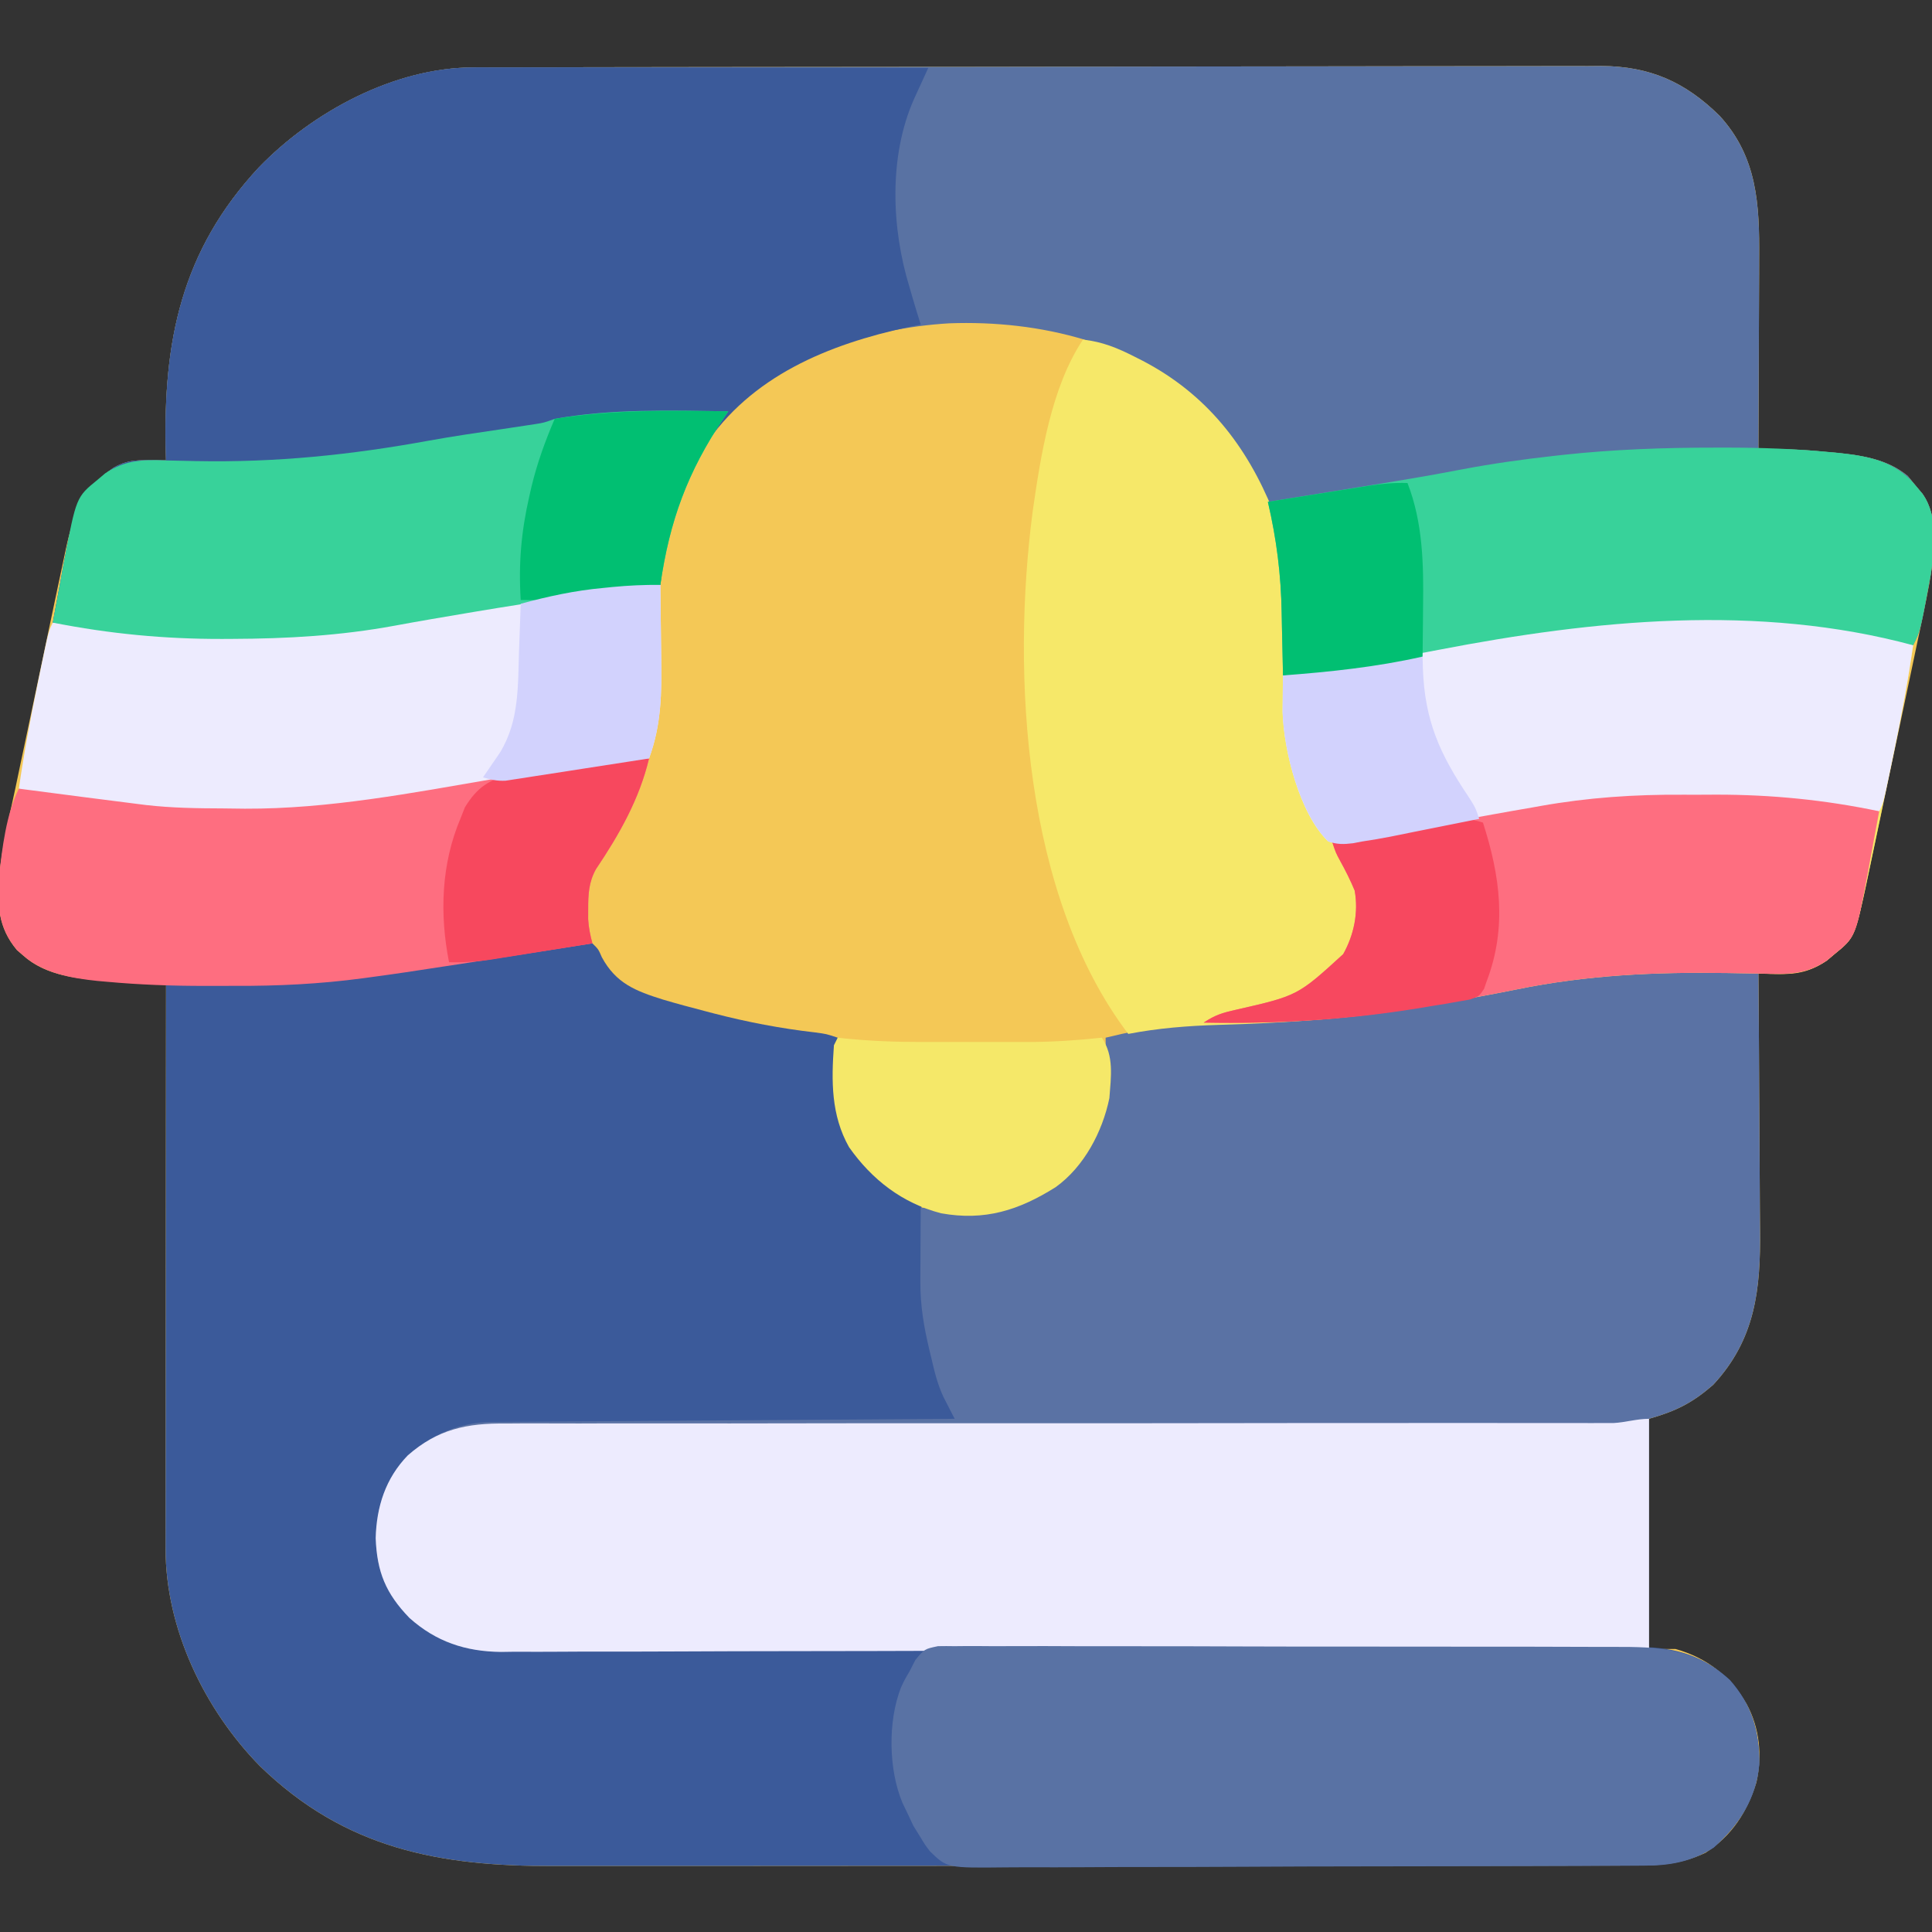 <?xml version="1.0" encoding="UTF-8"?>
<svg version="1.1" xmlns="http://www.w3.org/2000/svg" width="512" height="512">
<rect width="100%" height="100%" fill="#333333" stroke="none"/>
<path d="M0 0 C1.097 -0.004 2.194 -0.009 3.324 -0.014 C4.524 -0.013 5.723 -0.013 6.96 -0.013 C8.878 -0.018 8.878 -0.018 10.835 -0.024 C14.382 -0.034 17.93 -0.038 21.477 -0.04 C25.304 -0.044 29.131 -0.054 32.958 -0.063 C42.199 -0.082 51.44 -0.093 60.681 -0.101 C65.035 -0.106 69.389 -0.111 73.743 -0.116 C88.22 -0.133 102.697 -0.148 117.174 -0.155 C120.929 -0.157 124.685 -0.159 128.44 -0.161 C129.84 -0.162 129.84 -0.162 131.268 -0.162 C146.386 -0.171 161.503 -0.196 176.621 -0.229 C192.148 -0.262 207.676 -0.28 223.204 -0.283 C231.919 -0.285 240.634 -0.294 249.35 -0.319 C256.773 -0.341 264.195 -0.349 271.618 -0.339 C275.403 -0.335 279.187 -0.337 282.972 -0.356 C287.082 -0.377 291.192 -0.367 295.302 -0.354 C296.488 -0.364 297.674 -0.375 298.897 -0.387 C311.784 -0.287 321.126 3.847 330.262 12.861 C340.221 23.767 340.813 36.337 340.707 50.451 C340.703 51.917 340.7 53.384 340.698 54.851 C340.691 58.683 340.671 62.515 340.649 66.347 C340.628 70.269 340.619 74.191 340.609 78.113 C340.588 85.787 340.554 93.46 340.512 101.134 C341.404 101.128 341.404 101.128 342.314 101.123 C347.937 101.101 353.419 101.367 359.012 101.947 C359.802 102.017 360.592 102.087 361.406 102.16 C368.145 102.849 374.783 103.866 380.105 108.29 C380.734 109.064 381.364 109.837 382.012 110.634 C382.661 111.408 383.311 112.181 383.98 112.978 C388.651 119.555 387.061 129.273 385.791 136.851 C384.784 142.298 383.624 147.712 382.461 153.126 C382.041 155.127 381.622 157.128 381.204 159.13 C380.331 163.298 379.449 167.465 378.559 171.63 C377.422 176.953 376.303 182.28 375.19 187.608 C374.328 191.73 373.459 195.851 372.588 199.972 C372.173 201.935 371.759 203.899 371.348 205.863 C370.77 208.609 370.185 211.352 369.596 214.095 C369.429 214.895 369.263 215.695 369.091 216.519 C366.034 230.62 366.034 230.62 360.637 235.009 C359.651 235.841 359.651 235.841 358.644 236.689 C354.387 239.574 350.813 240.382 345.699 240.259 C344.723 240.241 343.747 240.223 342.742 240.205 C342.006 240.181 341.27 240.158 340.512 240.134 C340.521 241.17 340.529 242.206 340.539 243.274 C340.62 253.085 340.68 262.897 340.719 272.709 C340.74 277.752 340.768 282.795 340.813 287.838 C340.857 292.714 340.881 297.589 340.891 302.465 C340.898 304.316 340.913 306.167 340.935 308.018 C341.112 323.745 339.754 337.043 328.512 349.134 C322.966 353.951 318.692 356.083 311.512 358.134 C311.512 378.264 311.512 398.394 311.512 419.134 C313.822 419.134 316.132 419.134 318.512 419.134 C326.738 421.404 333.128 426.373 337.387 433.697 C340.849 440.128 341.574 447.392 339.98 454.505 C337.563 462.295 333.45 468.679 326.512 473.134 C319.425 476.477 313.116 476.56 305.357 476.522 C304.038 476.527 302.72 476.533 301.361 476.538 C297.716 476.553 294.071 476.548 290.426 476.541 C286.488 476.536 282.551 476.549 278.613 476.559 C270.903 476.576 263.193 476.577 255.483 476.572 C249.212 476.568 242.94 476.569 236.669 476.575 C235.328 476.576 235.328 476.576 233.961 476.577 C232.146 476.578 230.33 476.58 228.515 476.581 C211.493 476.595 194.471 476.59 177.449 476.578 C161.902 476.568 146.355 476.581 130.808 476.605 C114.825 476.63 98.842 476.639 82.858 476.633 C73.893 476.629 64.928 476.631 55.962 476.649 C48.326 476.664 40.689 476.664 33.053 476.647 C29.162 476.638 25.272 476.636 21.381 476.651 C-8.885 476.763 -33.965 472.154 -56.602 450.177 C-71.37 435.093 -81.626 413.721 -81.609 392.49 C-81.609 391.848 -81.61 391.206 -81.611 390.544 C-81.613 388.407 -81.607 386.27 -81.602 384.133 C-81.602 382.595 -81.602 381.057 -81.602 379.519 C-81.603 375.355 -81.597 371.19 -81.59 367.025 C-81.584 362.669 -81.583 358.313 -81.582 353.956 C-81.579 345.712 -81.57 337.467 -81.56 329.222 C-81.549 319.834 -81.544 310.446 -81.539 301.058 C-81.528 281.75 -81.511 262.442 -81.488 243.134 C-82.199 243.089 -82.909 243.044 -83.64 242.998 C-86.903 242.785 -90.164 242.554 -93.426 242.322 C-95.101 242.216 -95.101 242.216 -96.811 242.109 C-104.654 241.534 -113.255 240.838 -119.363 235.322 C-119.897 234.862 -120.431 234.401 -120.981 233.927 C-126.051 227.897 -126.211 221.843 -125.705 214.296 C-124.921 206.487 -123.084 198.804 -121.438 191.142 C-121.018 189.141 -120.599 187.14 -120.181 185.139 C-119.308 180.97 -118.425 176.803 -117.535 172.638 C-116.398 167.315 -115.279 161.989 -114.167 156.661 C-113.305 152.538 -112.436 148.417 -111.564 144.297 C-111.15 142.333 -110.736 140.369 -110.324 138.405 C-109.747 135.66 -109.161 132.917 -108.573 130.174 C-108.406 129.374 -108.239 128.573 -108.067 127.749 C-106.021 118.309 -103.548 111.896 -95.488 106.134 C-92.157 104.169 -89.612 104.068 -85.828 104.099 C-85.016 104.104 -84.204 104.109 -83.367 104.114 C-82.747 104.121 -82.127 104.127 -81.488 104.134 C-81.509 103.405 -81.53 102.676 -81.552 101.925 C-82.281 72.641 -77.494 48.607 -56.826 26.432 C-42.563 11.717 -20.919 0.04 0 0 Z " fill="#F4C856" transform="translate(125.488,17.866)"/>
<path d="M0 0 C1.097 -0.004 2.194 -0.009 3.324 -0.014 C5.124 -0.013 5.124 -0.013 6.96 -0.013 C8.878 -0.018 8.878 -0.018 10.835 -0.024 C14.382 -0.034 17.93 -0.038 21.477 -0.04 C25.304 -0.044 29.131 -0.054 32.958 -0.063 C42.199 -0.082 51.44 -0.093 60.681 -0.101 C65.035 -0.106 69.389 -0.111 73.743 -0.116 C88.22 -0.133 102.697 -0.148 117.174 -0.155 C120.929 -0.157 124.685 -0.159 128.44 -0.161 C129.84 -0.162 129.84 -0.162 131.268 -0.162 C146.386 -0.171 161.503 -0.196 176.621 -0.229 C192.148 -0.262 207.676 -0.28 223.204 -0.283 C231.919 -0.285 240.634 -0.294 249.35 -0.319 C256.773 -0.341 264.195 -0.349 271.618 -0.339 C275.403 -0.335 279.187 -0.337 282.972 -0.356 C287.082 -0.377 291.192 -0.367 295.302 -0.354 C296.488 -0.364 297.674 -0.375 298.897 -0.387 C311.784 -0.287 321.126 3.847 330.262 12.861 C340.221 23.767 340.813 36.337 340.707 50.451 C340.703 51.917 340.7 53.384 340.698 54.851 C340.691 58.683 340.671 62.515 340.649 66.347 C340.628 70.269 340.619 74.191 340.609 78.113 C340.588 85.787 340.554 93.46 340.512 101.134 C341.404 101.128 341.404 101.128 342.314 101.123 C347.937 101.101 353.419 101.367 359.012 101.947 C359.802 102.017 360.592 102.087 361.406 102.16 C368.145 102.849 374.783 103.866 380.105 108.29 C380.734 109.064 381.364 109.837 382.012 110.634 C382.661 111.408 383.311 112.181 383.98 112.978 C388.253 118.994 387.204 127.619 386.131 134.617 C383.421 149.315 383.421 149.315 381.512 153.134 C379.282 152.866 377.053 152.595 374.824 152.322 C374.099 152.236 373.374 152.149 372.627 152.06 C368.763 151.589 364.936 151.051 361.109 150.333 C323.373 143.526 284.296 149.465 247.164 157.1 C236.323 159.295 225.543 160.463 214.512 161.134 C214.502 160.279 214.493 159.424 214.483 158.542 C214.13 132.83 212.883 109.044 193.555 89.853 C175.453 73.062 150.213 66.921 126.035 67.818 C104.204 69.123 81.747 76.732 66.512 93.134 C56.023 106.135 51.033 120.611 49.512 137.134 C48.791 137.224 48.071 137.314 47.329 137.406 C31.732 139.37 16.202 141.589 0.699 144.197 C-0.404 144.382 -0.404 144.382 -1.529 144.571 C-7.999 145.662 -14.468 146.756 -20.92 147.95 C-35.34 150.608 -49.417 151.397 -64.051 151.447 C-64.901 151.451 -65.751 151.455 -66.626 151.459 C-81.902 151.492 -96.477 150.098 -111.488 147.134 C-110.729 142.965 -109.954 138.8 -109.176 134.634 C-108.963 133.461 -108.749 132.288 -108.529 131.08 C-106.486 120.222 -104.782 112.778 -95.488 106.134 C-92.157 104.169 -89.612 104.068 -85.828 104.099 C-85.016 104.104 -84.204 104.109 -83.367 104.114 C-82.747 104.121 -82.127 104.127 -81.488 104.134 C-81.509 103.405 -81.53 102.676 -81.552 101.925 C-82.281 72.641 -77.494 48.607 -56.826 26.432 C-42.563 11.717 -20.919 0.04 0 0 Z " fill="#5972A3" transform="translate(125.488,17.866)"/>
<path d="M0 0 C1.594 1.574 1.594 1.574 2.5 3.688 C6.249 10.602 11.394 12.616 18.769 14.92 C22.493 16.023 26.241 17.025 30 18 C30.725 18.19 31.45 18.38 32.197 18.575 C41.09 20.872 49.897 22.56 59.023 23.605 C62 24 62 24 65 25 C64.954 26.172 64.907 27.344 64.859 28.551 C64.474 42.191 65.859 51.244 75.293 61.711 C77.769 64.038 77.769 64.038 80.279 64.953 C82.931 66.072 84.876 67.045 87 69 C88.207 73.225 87.972 77.325 87.812 81.688 C87.81 84.128 87.821 86.568 87.844 89.008 C87.859 90.797 87.859 90.797 87.875 92.622 C88.278 103.511 91.55 114.118 96 124 C96.33 124.99 96.66 125.98 97 127 C96.343 127.002 95.685 127.005 95.008 127.007 C78.99 127.066 62.973 127.142 46.956 127.236 C39.21 127.281 31.464 127.32 23.718 127.346 C16.965 127.369 10.211 127.403 3.458 127.449 C-0.116 127.473 -3.69 127.491 -7.264 127.498 C-11.259 127.505 -15.255 127.535 -19.25 127.568 C-21.016 127.565 -21.016 127.565 -22.818 127.563 C-32.92 127.679 -41.299 130.166 -49 137 C-55.562 145.69 -56.899 153.229 -56 164 C-55.122 167.345 -53.828 170.074 -52 173 C-51.611 173.625 -51.221 174.25 -50.82 174.895 C-46.134 181.258 -38.497 185.228 -30.797 186.549 C-27.328 186.755 -23.906 186.78 -20.431 186.733 C-19.116 186.739 -17.802 186.745 -16.447 186.752 C-12.831 186.769 -9.217 186.749 -5.601 186.722 C-1.689 186.7 2.223 186.713 6.135 186.722 C12.904 186.733 19.673 186.722 26.442 186.697 C36.238 186.662 46.034 186.663 55.83 186.674 C71.739 186.691 87.648 186.685 103.557 186.66 C104.508 186.659 105.459 186.657 106.438 186.656 C110.291 186.65 114.144 186.644 117.997 186.638 C128.609 186.622 139.222 186.61 149.834 186.601 C150.785 186.6 151.735 186.599 152.715 186.598 C168.57 186.584 184.426 186.587 200.282 186.599 C210.053 186.605 219.824 186.596 229.595 186.568 C236.287 186.549 242.98 186.544 249.673 186.549 C253.533 186.552 257.392 186.548 261.251 186.527 C265.438 186.503 269.625 186.511 273.812 186.521 C275.634 186.504 275.634 186.504 277.493 186.485 C287.007 186.551 294.33 188.721 301.43 195.227 C307.25 201.8 309.334 208.964 309.219 217.598 C308.389 226.71 303.846 233.609 297.172 239.605 C289.672 244.421 282.51 244.43 273.845 244.388 C272.527 244.393 271.208 244.398 269.85 244.404 C266.204 244.418 262.559 244.414 258.914 244.407 C254.977 244.402 251.039 244.415 247.102 244.425 C239.392 244.442 231.682 244.443 223.972 244.438 C217.7 244.434 211.429 244.435 205.157 244.44 C203.817 244.442 203.817 244.442 202.449 244.443 C200.634 244.444 198.819 244.446 197.003 244.447 C179.981 244.461 162.96 244.456 145.938 244.444 C130.391 244.434 114.844 244.447 99.296 244.471 C83.313 244.495 67.33 244.505 51.347 244.498 C42.381 244.495 33.416 244.497 24.451 244.515 C16.814 244.529 9.178 244.53 1.541 244.513 C-2.35 244.504 -6.24 244.502 -10.131 244.517 C-40.397 244.628 -65.477 240.02 -88.113 218.043 C-102.882 202.958 -113.137 181.587 -113.12 160.356 C-113.121 159.714 -113.122 159.072 -113.123 158.41 C-113.124 156.273 -113.119 154.136 -113.114 151.999 C-113.113 150.461 -113.113 148.923 -113.114 147.385 C-113.114 143.22 -113.108 139.056 -113.101 134.891 C-113.095 130.535 -113.095 126.178 -113.093 121.822 C-113.09 113.577 -113.082 105.333 -113.072 97.088 C-113.061 87.7 -113.055 78.312 -113.05 68.924 C-113.04 49.616 -113.022 30.308 -113 11 C-111.999 10.979 -110.998 10.957 -109.966 10.935 C-106.163 10.852 -102.36 10.76 -98.556 10.665 C-96.927 10.626 -95.298 10.589 -93.668 10.555 C-68.613 10.018 -44.034 6.474 -19.418 1.931 C-18.712 1.803 -18.007 1.675 -17.28 1.543 C-15.38 1.197 -13.48 0.842 -11.582 0.487 C-7.606 -0.054 -4.007 -0.189 0 0 Z " fill="#3B5A9A" transform="translate(157,250)"/>
<path d="M0 0 C1.711 0.011 3.422 0.02 5.133 0.029 C9.262 0.052 13.391 0.089 17.52 0.133 C17.613 11.121 17.683 22.11 17.727 33.098 C17.748 38.202 17.776 43.305 17.821 48.409 C17.865 53.343 17.889 58.277 17.899 63.212 C17.906 65.085 17.921 66.958 17.942 68.831 C18.118 84.628 16.817 97.983 5.52 110.133 C-0.026 114.949 -4.3 117.081 -11.48 119.133 C-11.48 139.263 -11.48 159.393 -11.48 180.133 C-51.278 180.265 -91.075 180.376 -130.873 180.439 C-135.574 180.447 -140.275 180.454 -144.977 180.462 C-145.912 180.464 -146.848 180.466 -147.813 180.467 C-162.956 180.493 -178.099 180.541 -193.242 180.596 C-208.786 180.652 -224.33 180.685 -239.875 180.697 C-249.463 180.706 -259.05 180.732 -268.637 180.78 C-275.217 180.812 -281.796 180.822 -288.376 180.814 C-292.169 180.81 -295.961 180.816 -299.754 180.848 C-303.875 180.883 -307.995 180.871 -312.117 180.854 C-313.304 180.872 -314.49 180.889 -315.713 180.907 C-325.092 180.807 -332.909 178.226 -339.985 171.891 C-346.267 165.381 -348.571 159.724 -348.918 150.758 C-348.692 142.287 -346.205 135.009 -340.391 128.734 C-333.841 123.243 -326.644 120.033 -318.14 119.975 C-317.058 119.965 -315.975 119.955 -314.86 119.945 C-313.677 119.939 -312.495 119.933 -311.276 119.927 C-310.027 119.918 -308.778 119.908 -307.491 119.897 C-304.07 119.871 -300.649 119.849 -297.228 119.829 C-293.651 119.808 -290.074 119.78 -286.498 119.753 C-279.726 119.704 -272.955 119.659 -266.183 119.615 C-258.474 119.566 -250.764 119.511 -243.054 119.456 C-227.196 119.342 -211.338 119.235 -195.48 119.133 C-195.755 118.603 -196.029 118.072 -196.312 117.526 C-196.852 116.467 -196.852 116.467 -197.404 115.387 C-197.761 114.692 -198.118 113.997 -198.485 113.28 C-200.022 109.963 -200.857 106.56 -201.668 103.008 C-201.832 102.331 -201.997 101.654 -202.166 100.957 C-203.621 94.868 -204.609 89.128 -204.578 82.859 C-204.575 81.706 -204.572 80.552 -204.568 79.363 C-204.56 78.173 -204.552 76.984 -204.543 75.758 C-204.538 74.545 -204.534 73.332 -204.529 72.082 C-204.518 69.099 -204.501 66.116 -204.48 63.133 C-203.27 63.291 -202.06 63.45 -200.812 63.613 C-188.152 65.181 -178.053 63.338 -167.484 55.832 C-160.883 50.234 -156.784 42.666 -155.48 34.133 C-155.412 31.352 -155.386 28.599 -155.418 25.82 C-155.425 24.709 -155.425 24.709 -155.432 23.576 C-155.443 21.762 -155.461 19.947 -155.48 18.133 C-144.192 15.337 -133.307 13.798 -121.668 13.508 C-120.467 13.477 -119.266 13.447 -118.029 13.415 C-116.833 13.385 -115.638 13.355 -114.406 13.324 C-98.696 12.93 -83.433 11.095 -67.98 8.32 C-67.254 8.19 -66.528 8.06 -65.78 7.926 C-59.356 6.773 -52.932 5.614 -46.525 4.367 C-30.834 1.331 -15.967 -0.176 0 0 Z " fill="#5A72A4" transform="translate(448.48,256.867)"/>
<path d="M0 0 C5.182 0.571 9.167 2.233 13.75 4.562 C14.455 4.92 15.16 5.278 15.887 5.647 C32.726 14.449 43.382 28.105 50.387 45.43 C54.721 59.329 53.352 74.608 53 89 C54.258 88.806 54.258 88.806 55.541 88.609 C65.848 87.022 65.848 87.022 70.477 86.324 C78.448 85.107 86.371 83.751 94.286 82.207 C135.436 74.264 178.949 69.913 220 81 C218.718 89.888 217.133 98.67 215.285 107.457 C215.029 108.685 214.772 109.913 214.508 111.178 C213.97 113.75 213.429 116.322 212.887 118.894 C212.335 121.514 211.787 124.136 211.243 126.758 C210.451 130.575 209.651 134.391 208.848 138.207 C208.607 139.372 208.366 140.536 208.118 141.737 C204.565 158.451 204.565 158.451 199.125 162.875 C198.468 163.429 197.81 163.984 197.133 164.555 C191.522 168.357 186.658 168.205 180.102 168.02 C178.091 167.985 176.08 167.952 174.069 167.92 C173.017 167.902 171.966 167.883 170.882 167.864 C151.636 167.562 133.669 168.367 114.778 172.234 C107.707 173.668 100.603 174.922 93.5 176.188 C92.415 176.382 92.415 176.382 91.307 176.581 C72.821 179.882 54.585 181.061 35.83 181.604 C27.759 181.861 19.942 182.462 12 184 C-15.676 147.504 -18.996 88.967 -13.343 45.626 C-11.22 30.817 -8.438 12.657 0 0 Z " fill="#F6E869" transform="translate(287,90)"/>
<path d="M0 0 C1.067 -0.001 2.134 -0.003 3.234 -0.004 C4.974 0.001 4.974 0.001 6.749 0.007 C7.979 0.007 9.209 0.006 10.476 0.006 C13.839 0.007 17.202 0.012 20.565 0.019 C24.083 0.025 27.601 0.026 31.119 0.027 C37.778 0.03 44.436 0.038 51.094 0.048 C58.675 0.059 66.257 0.065 73.838 0.07 C89.431 0.08 105.023 0.098 120.615 0.12 C120.268 0.877 119.92 1.635 119.562 2.415 C119.108 3.407 118.654 4.399 118.187 5.422 C117.736 6.406 117.285 7.39 116.821 8.403 C110.122 23.5 110.836 42.578 115.615 58.12 C115.901 59.113 116.188 60.105 116.482 61.128 C117.167 63.468 117.876 65.797 118.615 68.12 C117.562 68.339 116.509 68.559 115.424 68.784 C94.189 73.376 73.64 81.718 61.209 100.534 C54.191 111.922 50.839 123.833 49.615 137.12 C48.895 137.21 48.175 137.3 47.433 137.392 C31.835 139.356 16.306 141.575 0.803 144.183 C-0.3 144.368 -0.3 144.368 -1.425 144.557 C-7.895 145.648 -14.364 146.742 -20.816 147.936 C-35.236 150.595 -49.313 151.383 -63.947 151.433 C-64.797 151.437 -65.647 151.441 -66.523 151.445 C-81.799 151.478 -96.373 150.084 -111.385 147.12 C-110.626 142.951 -109.85 138.786 -109.072 134.62 C-108.859 133.447 -108.646 132.274 -108.426 131.066 C-106.382 120.208 -104.679 112.764 -95.385 106.12 C-92.053 104.155 -89.508 104.054 -85.725 104.085 C-84.912 104.09 -84.1 104.095 -83.263 104.1 C-82.643 104.107 -82.023 104.114 -81.385 104.12 C-81.406 103.391 -81.427 102.662 -81.448 101.912 C-82.177 72.627 -77.391 48.593 -56.723 26.418 C-42.527 11.773 -20.847 -0.021 0 0 Z " fill="#3B5A9A" transform="translate(125.385,17.88)"/>
<path d="M0 0 C0 20.13 0 40.26 0 61 C-39.797 61.132 -79.595 61.243 -119.392 61.306 C-124.094 61.314 -128.795 61.322 -133.496 61.33 C-134.432 61.331 -135.368 61.333 -136.332 61.334 C-151.475 61.36 -166.618 61.408 -181.761 61.463 C-197.306 61.519 -212.85 61.552 -228.395 61.565 C-237.982 61.573 -247.569 61.599 -257.157 61.647 C-263.736 61.679 -270.316 61.689 -276.895 61.681 C-280.688 61.677 -284.481 61.683 -288.274 61.715 C-292.395 61.75 -296.515 61.738 -300.636 61.722 C-301.823 61.739 -303.01 61.756 -304.233 61.774 C-313.612 61.674 -321.428 59.093 -328.504 52.758 C-334.786 46.248 -337.091 40.591 -337.438 31.625 C-337.216 23.302 -334.842 15.781 -328.941 9.71 C-321.045 2.752 -313.226 1.122 -302.973 1.247 C-301.705 1.239 -300.436 1.23 -299.13 1.221 C-295.639 1.199 -292.149 1.213 -288.658 1.234 C-284.882 1.249 -281.107 1.23 -277.331 1.216 C-270.799 1.195 -264.266 1.195 -257.734 1.211 C-248.284 1.233 -238.836 1.222 -229.386 1.202 C-214.048 1.17 -198.709 1.164 -183.371 1.175 C-168.486 1.186 -153.601 1.187 -138.717 1.173 C-137.34 1.172 -137.34 1.172 -135.935 1.171 C-126.81 1.162 -117.685 1.152 -108.559 1.141 C-105.012 1.137 -101.465 1.132 -97.917 1.128 C-96.167 1.126 -94.417 1.124 -92.667 1.122 C-81.529 1.109 -70.39 1.105 -59.252 1.11 C-53.639 1.112 -48.026 1.112 -42.413 1.11 C-37.971 1.109 -33.53 1.112 -29.088 1.119 C-25.771 1.123 -22.455 1.12 -19.138 1.118 C-17.363 1.123 -17.363 1.123 -15.553 1.127 C-14.475 1.126 -13.397 1.124 -12.287 1.122 C-11.356 1.122 -10.425 1.123 -9.465 1.124 C-6.187 0.959 -3.296 0 0 0 Z " fill="#EDEBFE" transform="translate(437,376)"/>
<path d="M0 0 C1.466 -0.03 2.934 -0.028 4.4 0.001 C5.21 -0.007 6.02 -0.015 6.854 -0.023 C9.571 -0.042 12.287 -0.019 15.004 0.005 C16.951 -0 18.897 -0.007 20.844 -0.017 C26.135 -0.036 31.426 -0.017 36.718 0.009 C42.257 0.032 47.795 0.024 53.334 0.02 C62.641 0.018 71.947 0.04 81.254 0.077 C92.005 0.119 102.755 0.126 113.506 0.114 C123.852 0.103 134.197 0.114 144.543 0.136 C148.942 0.146 153.342 0.147 157.742 0.143 C162.93 0.139 168.118 0.156 173.306 0.187 C175.207 0.196 177.108 0.197 179.008 0.192 C191.021 0.162 200.563 0.462 209.855 8.976 C215.675 15.55 217.759 22.714 217.644 31.347 C216.814 40.459 212.271 47.358 205.597 53.355 C199.758 57.104 194.017 58.195 187.183 58.157 C185.998 58.169 185.998 58.169 184.789 58.18 C182.163 58.201 179.537 58.201 176.911 58.201 C175.02 58.212 173.129 58.224 171.237 58.237 C166.116 58.267 160.994 58.278 155.872 58.284 C152.671 58.289 149.469 58.297 146.268 58.307 C135.094 58.34 123.921 58.358 112.748 58.36 C102.337 58.363 91.928 58.404 81.518 58.461 C72.573 58.509 63.627 58.53 54.682 58.53 C49.342 58.531 44.003 58.542 38.663 58.581 C33.644 58.617 28.626 58.619 23.606 58.596 C21.766 58.593 19.925 58.602 18.085 58.624 C2.444 58.799 2.444 58.799 -2.101 54.395 C-3.498 52.56 -3.498 52.56 -4.575 50.749 C-5.222 49.704 -5.869 48.659 -6.536 47.581 C-7.236 46.087 -7.236 46.087 -7.95 44.562 C-8.432 43.558 -8.914 42.554 -9.411 41.519 C-13.116 32.705 -13.313 19.946 -9.825 10.999 C-8.841 8.89 -8.841 8.89 -7.575 6.749 C-7.053 5.731 -6.532 4.712 -5.994 3.662 C-3.575 0.749 -3.575 0.749 0 0 Z " fill="#5972A4" transform="translate(248.575,436.251)"/>
<path d="M0 0 C1.325 -0.003 1.325 -0.003 2.676 -0.005 C12.016 -0.003 21.287 0.308 30.586 1.211 C31.714 1.314 31.714 1.314 32.866 1.419 C40.514 2.253 47.839 3.683 52.875 9.875 C53.85 11.035 53.85 11.035 54.844 12.219 C59.116 18.235 58.068 26.859 56.994 33.857 C54.284 48.556 54.284 48.556 52.375 52.375 C50.145 52.107 47.916 51.835 45.688 51.562 C44.963 51.476 44.238 51.39 43.491 51.301 C39.626 50.829 35.799 50.292 31.973 49.574 C-5.764 42.767 -44.841 48.706 -81.973 56.341 C-92.813 58.536 -103.593 59.704 -114.625 60.375 C-114.64 59.514 -114.654 58.654 -114.669 57.767 C-114.731 54.496 -114.805 51.225 -114.887 47.954 C-114.92 46.553 -114.948 45.152 -114.971 43.751 C-115.142 33.63 -116.317 24.246 -118.625 14.375 C-117.406 14.179 -116.187 13.982 -114.932 13.78 C-110.332 13.038 -105.732 12.294 -101.132 11.549 C-99.156 11.229 -97.18 10.91 -95.204 10.592 C-85.872 9.089 -76.548 7.587 -67.27 5.781 C-59.15 4.236 -51.024 3.102 -42.812 2.188 C-42.039 2.101 -41.266 2.014 -40.47 1.925 C-26.98 0.461 -13.564 -0.007 0 0 Z " fill="#38D29A" transform="translate(454.625,118.625)"/>
<path d="M0 0 C0.075 4.783 0.129 9.566 0.165 14.349 C0.18 15.972 0.2 17.594 0.226 19.217 C0.374 28.593 0.286 37.062 -3 46 C-4.028 46.15 -5.057 46.301 -6.116 46.456 C-11.016 47.173 -15.914 47.898 -20.812 48.625 C-21.709 48.758 -22.606 48.891 -23.531 49.028 C-35.582 50.822 -47.6 52.747 -59.6 54.861 C-89.142 60.052 -117.713 61.706 -147.562 58.125 C-148.291 58.038 -149.019 57.951 -149.77 57.862 C-156.677 57.019 -163.332 56.032 -170 54 C-168.647 44.527 -166.898 35.177 -164.938 25.812 C-164.666 24.492 -164.394 23.171 -164.123 21.85 C-162.129 12.258 -162.129 12.258 -161 10 C-154.902 10.491 -148.866 11.159 -142.809 12.023 C-134.224 13.153 -125.713 13.305 -117.064 13.261 C-114.568 13.25 -112.072 13.261 -109.576 13.273 C-93.716 13.289 -78.446 11.201 -62.812 8.625 C-61.463 8.406 -60.113 8.187 -58.763 7.968 C-50.905 6.685 -43.073 5.291 -35.25 3.812 C-23.624 1.627 -11.85 -0.08 0 0 Z " fill="#EDEBFE" transform="translate(175,155)"/>
<path d="M0 0 C-0.397 0.589 -0.794 1.178 -1.203 1.784 C-10.776 16.052 -15.548 28.972 -18 46 C-18.72 46.09 -19.441 46.18 -20.183 46.272 C-35.78 48.236 -51.31 50.454 -66.812 53.062 C-67.548 53.186 -68.283 53.31 -69.041 53.437 C-75.511 54.528 -81.979 55.621 -88.431 56.816 C-102.852 59.474 -116.929 60.263 -131.562 60.312 C-132.412 60.316 -133.262 60.32 -134.138 60.324 C-149.414 60.357 -163.988 58.964 -179 56 C-178.241 51.831 -177.466 47.665 -176.688 43.5 C-176.474 42.327 -176.261 41.154 -176.041 39.945 C-172.803 22.743 -172.803 22.743 -167.125 18.125 C-166.468 17.571 -165.81 17.016 -165.133 16.445 C-159.946 12.93 -155.378 12.794 -149.258 13.016 C-147.471 13.056 -145.683 13.094 -143.896 13.13 C-142.486 13.161 -142.486 13.161 -141.047 13.193 C-119.943 13.605 -100.059 11.561 -79.337 7.774 C-72.831 6.595 -66.291 5.652 -59.75 4.688 C-57.703 4.382 -55.656 4.074 -53.609 3.762 C-52.784 3.638 -51.959 3.513 -51.108 3.385 C-48.82 3.018 -48.82 3.018 -46 2 C-30.791 -0.72 -15.385 -0.204 0 0 Z " fill="#38D29A" transform="translate(193,109)"/>
<path d="M0 0 C-2.551 10.763 -7.916 20.19 -14.055 29.316 C-15.995 32.771 -16.137 36.096 -16.125 40 C-16.128 40.846 -16.13 41.691 -16.133 42.562 C-16.008 44.855 -15.588 46.792 -15 49 C-30.452 51.436 -45.906 53.863 -61.375 56.188 C-62.892 56.419 -62.892 56.419 -64.439 56.655 C-67.623 57.13 -70.809 57.572 -74 58 C-74.651 58.089 -75.302 58.177 -75.973 58.268 C-87.263 59.773 -98.39 60.316 -109.776 60.261 C-112.367 60.25 -114.956 60.261 -117.547 60.273 C-126.309 60.282 -134.999 59.979 -143.727 59.172 C-144.525 59.103 -145.324 59.034 -146.147 58.962 C-152.974 58.255 -160.626 56.927 -165.875 52.188 C-166.409 51.727 -166.942 51.267 -167.492 50.793 C-172.559 44.768 -172.741 38.722 -172.233 31.168 C-171.441 23.802 -170.321 14.642 -167 8 C-166.113 8.116 -165.227 8.232 -164.313 8.351 C-160.977 8.787 -157.641 9.221 -154.305 9.654 C-152.869 9.841 -151.434 10.028 -149.999 10.216 C-145.334 10.825 -140.668 11.42 -136 12 C-134.659 12.17 -134.659 12.17 -133.29 12.343 C-126.522 13.119 -119.756 13.22 -112.947 13.24 C-110.993 13.25 -109.038 13.281 -107.084 13.312 C-84.814 13.4 -62.751 9.122 -40.875 5.375 C-37.263 4.762 -33.652 4.151 -30.04 3.54 C-27.821 3.165 -25.603 2.788 -23.385 2.409 C-15.51 1.066 -8.003 -0.14 0 0 Z " fill="#FE6E80" transform="translate(172,201)"/>
<path d="M0 0 C-1.353 9.473 -3.102 18.823 -5.062 28.188 C-5.334 29.508 -5.606 30.829 -5.877 32.15 C-7.871 41.742 -7.871 41.742 -9 44 C-14.886 43.535 -20.693 42.898 -26.527 41.988 C-36.646 40.562 -46.799 40.561 -57 40.562 C-58.518 40.56 -58.518 40.56 -60.067 40.558 C-76.581 40.577 -92.035 42.021 -108.244 45.277 C-112.377 46.073 -116.518 46.757 -120.676 47.41 C-121.757 47.58 -121.757 47.58 -122.859 47.753 C-124.291 47.977 -125.722 48.2 -127.154 48.423 C-130.442 48.936 -133.729 49.457 -137.016 49.984 C-138.101 50.157 -139.187 50.329 -140.306 50.507 C-143.085 50.951 -143.085 50.951 -146 52 C-149.2 52.701 -151.822 52.888 -155 52 C-162.6 44.74 -166.798 27.884 -167.098 17.668 C-167.086 16.519 -167.074 15.371 -167.062 14.188 C-167.053 13.026 -167.044 11.865 -167.035 10.668 C-167.024 9.788 -167.012 8.907 -167 8 C-166.282 7.89 -165.564 7.781 -164.824 7.668 C-161.901 7.22 -158.979 6.769 -156.057 6.316 C-153.991 5.999 -151.923 5.687 -149.855 5.375 C-141.773 4.141 -133.739 2.773 -125.714 1.207 C-84.564 -6.736 -41.051 -11.087 0 0 Z " fill="#EDEBFE" transform="translate(507,171)"/>
<path d="M0 0 C2.924 0.016 5.847 0 8.771 -0.019 C23.401 -0.034 37.666 1.369 51.991 4.391 C51.233 8.56 50.457 12.726 49.679 16.891 C49.466 18.064 49.252 19.237 49.032 20.446 C45.795 37.648 45.795 37.648 40.116 42.266 C39.459 42.82 38.802 43.375 38.124 43.946 C32.513 47.748 27.65 47.596 21.093 47.411 C19.082 47.376 17.071 47.343 15.06 47.312 C14.009 47.293 12.957 47.274 11.874 47.255 C-7.373 46.953 -25.34 47.758 -44.23 51.625 C-51.301 53.059 -58.406 54.313 -65.509 55.579 C-66.23 55.708 -66.952 55.837 -67.695 55.971 C-87.503 59.509 -106.898 60.777 -127.009 60.391 C-123.982 58.373 -122.068 57.806 -118.571 57.016 C-102.108 53.262 -102.108 53.262 -90.044 42.243 C-87.187 37.134 -85.955 31.176 -87.009 25.391 C-88.128 22.685 -89.404 20.154 -90.817 17.59 C-92.009 15.391 -92.009 15.391 -93.009 12.391 C-92.398 12.296 -91.787 12.201 -91.158 12.103 C-77.559 9.979 -63.992 7.731 -50.457 5.23 C-46.978 4.595 -43.494 3.99 -40.009 3.391 C-39.29 3.262 -38.571 3.132 -37.83 2.999 C-25.171 0.74 -12.853 -0.084 0 0 Z " fill="#FE6E80" transform="translate(446.009,210.609)"/>
<path d="M0 0 C0.664 0.071 1.329 0.141 2.013 0.214 C8.758 0.886 15.412 1.147 22.188 1.133 C23.723 1.134 23.723 1.134 25.29 1.136 C27.438 1.136 29.586 1.135 31.733 1.13 C34.992 1.125 38.25 1.13 41.508 1.137 C43.609 1.136 45.711 1.135 47.812 1.133 C49.25 1.136 49.25 1.136 50.718 1.139 C57.192 1.117 63.562 0.685 70 0 C73.263 4.895 72.433 10.274 72 16 C70.163 24.959 65.269 34.21 57.773 39.602 C47.989 45.751 38.973 48.614 27.395 46.531 C17.128 43.857 9.072 37.635 3 29 C-1.782 20.513 -1.681 11.46 -1 2 C-0.67 1.34 -0.34 0.68 0 0 Z " fill="#F5E869" transform="translate(222,275)"/>
<path d="M0 0 C4.538 14.101 6.429 27.754 1 42 C0.766 42.677 0.532 43.354 0.291 44.051 C-1 46 -1 46 -3.432 46.881 C-4.449 47.057 -5.465 47.233 -6.512 47.414 C-7.65 47.617 -8.789 47.82 -9.962 48.029 C-11.192 48.225 -12.421 48.422 -13.688 48.625 C-15.582 48.942 -15.582 48.942 -17.514 49.266 C-36.363 52.318 -54.924 53.366 -74 53 C-70.973 50.982 -69.06 50.415 -65.562 49.625 C-49.099 45.871 -49.099 45.871 -37.035 34.852 C-34.179 29.742 -32.946 23.785 -34 18 C-35.119 15.294 -36.396 12.763 -37.809 10.199 C-39 8 -39 8 -40 5 C-39.3 4.889 -38.601 4.779 -37.88 4.665 C-34.649 4.153 -31.418 3.639 -28.188 3.125 C-26.537 2.864 -26.537 2.864 -24.854 2.598 C-23.761 2.424 -22.669 2.25 -21.543 2.07 C-20.452 1.897 -19.36 1.723 -18.236 1.544 C-14.25 0.874 -10.29 0.089 -6.333 -0.735 C-3.917 -1.009 -2.296 -0.747 0 0 Z " fill="#F7485F" transform="translate(393,218)"/>
<path d="M0 0 C-2.551 10.763 -7.916 20.19 -14.055 29.316 C-15.995 32.771 -16.137 36.096 -16.125 40 C-16.128 40.846 -16.13 41.691 -16.133 42.562 C-16.008 44.855 -15.588 46.792 -15 49 C-19.446 49.718 -23.894 50.43 -28.342 51.136 C-29.854 51.377 -31.365 51.62 -32.875 51.864 C-35.054 52.216 -37.234 52.562 -39.414 52.906 C-40.083 53.016 -40.752 53.125 -41.441 53.238 C-45.333 53.846 -49.063 54.107 -53 54 C-55.517 41.251 -55.083 28.02 -50 16 C-49.604 14.996 -49.209 13.992 -48.801 12.957 C-45.607 7.713 -42.409 5.601 -36.563 4.142 C-33.138 3.477 -29.696 2.961 -26.24 2.487 C-24.068 2.188 -21.903 1.863 -19.736 1.533 C-13.1 0.554 -6.708 -0.109 0 0 Z " fill="#F7485E" transform="translate(172,201)"/>
<path d="M0 0 C-0.397 0.589 -0.794 1.178 -1.203 1.784 C-10.776 16.052 -15.548 28.972 -18 46 C-22.143 46.576 -26.288 47.145 -30.433 47.709 C-31.84 47.901 -33.248 48.095 -34.655 48.291 C-36.687 48.573 -38.72 48.85 -40.754 49.125 C-42.584 49.376 -42.584 49.376 -44.451 49.633 C-47.995 50 -51.44 50.064 -55 50 C-55.613 40.489 -54.876 31.913 -52.75 22.625 C-52.545 21.723 -52.341 20.821 -52.13 19.892 C-50.626 13.682 -48.518 7.869 -46 2 C-30.711 -0.478 -15.45 -0.205 0 0 Z " fill="#01BF72" transform="translate(193,109)"/>
<path d="M0 0 C0.075 4.783 0.129 9.566 0.165 14.349 C0.18 15.972 0.2 17.594 0.226 19.217 C0.374 28.593 0.286 37.062 -3 46 C-8.622 46.883 -14.245 47.755 -19.87 48.618 C-21.783 48.913 -23.696 49.211 -25.608 49.512 C-28.358 49.944 -31.108 50.365 -33.859 50.785 C-34.714 50.922 -35.568 51.058 -36.448 51.199 C-37.249 51.319 -38.049 51.439 -38.874 51.563 C-39.576 51.672 -40.277 51.78 -41 51.892 C-43.198 52.011 -44.903 51.635 -47 51 C-46.59 50.408 -46.18 49.817 -45.758 49.207 C-45.219 48.417 -44.68 47.627 -44.125 46.812 C-43.324 45.647 -43.324 45.647 -42.508 44.457 C-37.333 36.025 -37.77 26.662 -37.438 17.062 C-37.394 15.902 -37.351 14.741 -37.307 13.545 C-37.201 10.697 -37.099 7.848 -37 5 C-29.72 3.036 -22.636 1.49 -15.125 0.812 C-14.323 0.731 -13.521 0.649 -12.695 0.564 C-8.441 0.148 -4.279 -0.033 0 0 Z " fill="#D2D2FD" transform="translate(175,155)"/>
<path d="M0 0 C0.026 1.039 0.052 2.078 0.078 3.148 C0.566 16.875 4.481 25.686 12.074 36.996 C14 40 14 40 15 43 C9.15 44.181 3.298 45.352 -2.556 46.513 C-4.525 46.905 -6.493 47.307 -8.461 47.711 C-10.969 48.207 -13.471 48.625 -16 49 C-16.807 49.155 -17.614 49.309 -18.445 49.469 C-20.961 49.768 -22.596 49.809 -25 49 C-32.577 41.613 -36.796 24.975 -37.098 14.668 C-37.086 13.519 -37.074 12.371 -37.062 11.188 C-37.053 10.026 -37.044 8.865 -37.035 7.668 C-37.024 6.788 -37.012 5.907 -37 5 C-35.923 4.836 -35.923 4.836 -34.824 4.668 C-33.272 4.43 -33.272 4.43 -31.688 4.188 C-30.516 4.008 -29.344 3.829 -28.137 3.645 C-25.116 3.178 -22.099 2.692 -19.082 2.199 C-18.241 2.063 -17.401 1.927 -16.534 1.786 C-14.868 1.516 -13.203 1.242 -11.538 0.966 C-7.65 0.338 -3.954 -0.175 0 0 Z " fill="#D2D2FD" transform="translate(377,174)"/>
<path d="M0 0 C4.105 10.557 4.277 21.576 4.125 32.75 C4.116 34.031 4.107 35.313 4.098 36.633 C4.074 39.755 4.042 42.878 4 46 C-8.274 48.78 -20.46 50.043 -33 51 C-33.015 50.139 -33.029 49.279 -33.044 48.392 C-33.106 45.121 -33.18 41.85 -33.262 38.579 C-33.295 37.178 -33.323 35.777 -33.346 34.376 C-33.517 24.255 -34.692 14.871 -37 5 C-32.535 4.283 -28.069 3.571 -23.603 2.864 C-22.085 2.623 -20.567 2.38 -19.049 2.136 C-16.863 1.785 -14.676 1.439 -12.488 1.094 C-11.814 0.984 -11.14 0.875 -10.445 0.762 C-6.929 0.213 -3.56 -0.12 0 0 Z " fill="#01BF72" transform="translate(373,128)"/>
</svg>
